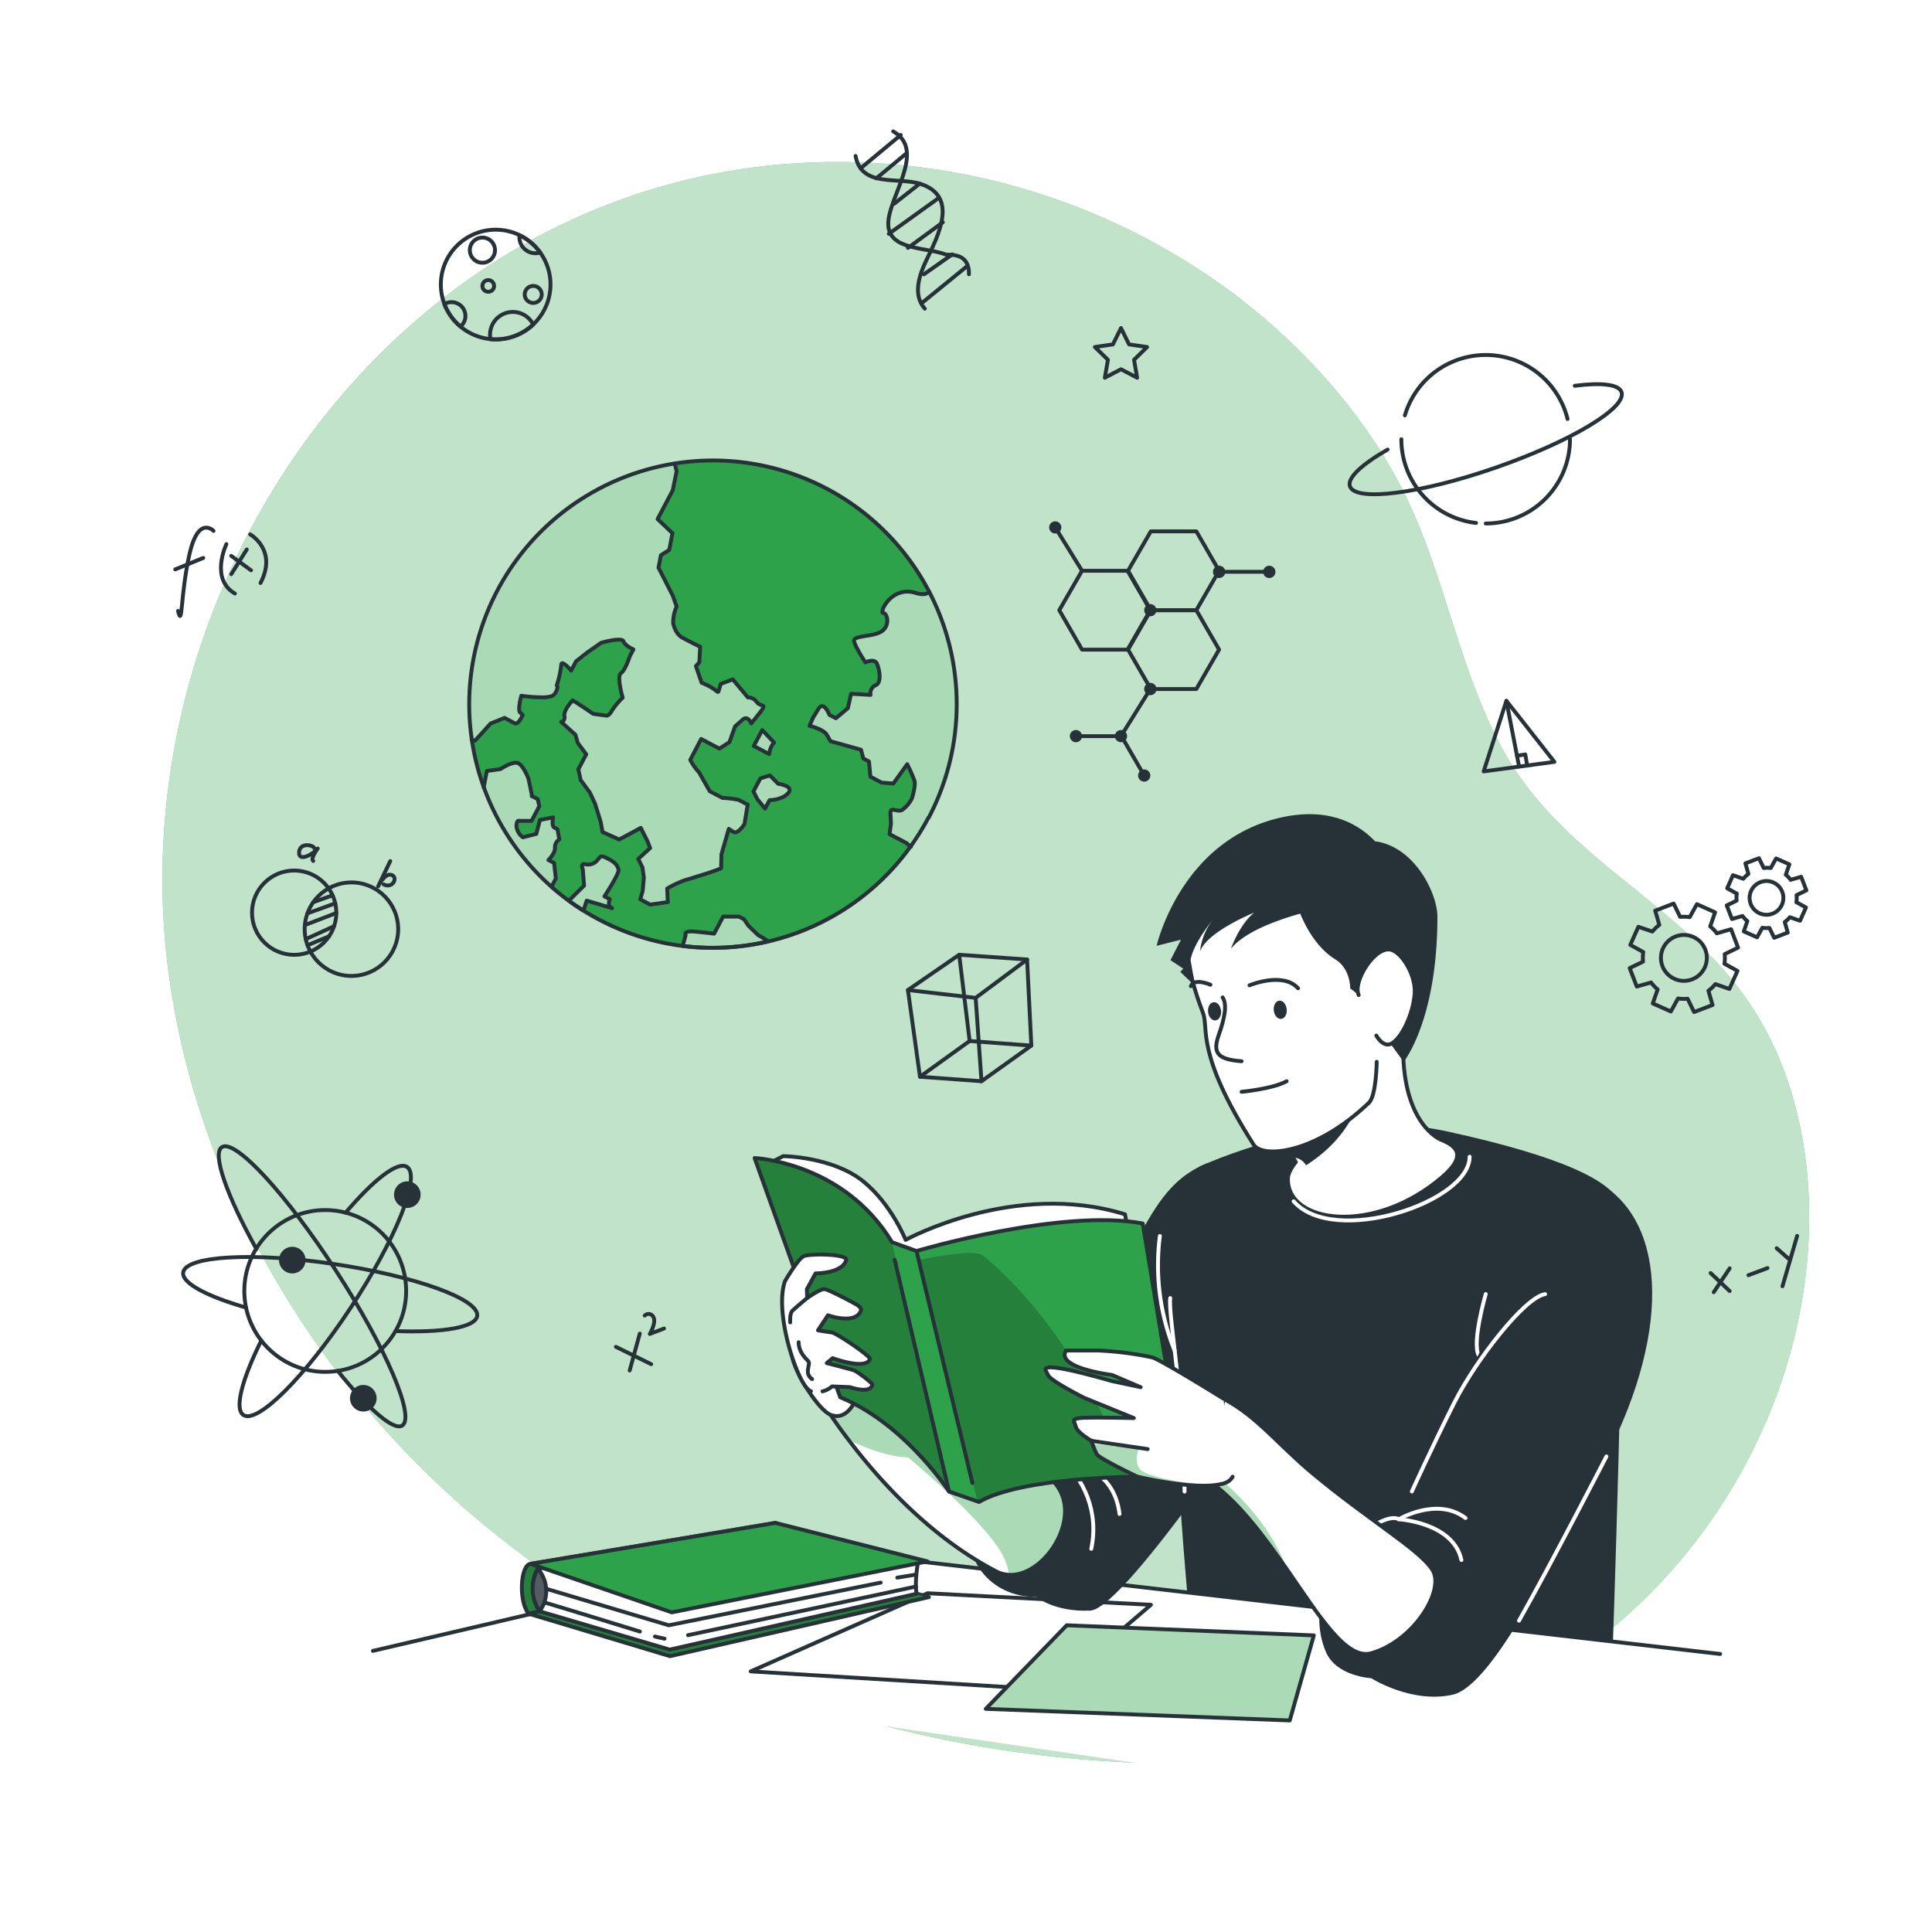 <svg class="animated" id="freepik_stories-learning" xmlns="http://www.w3.org/2000/svg" xmlns:xlink="http://www.w3.org/1999/xlink" viewBox="0 0 500 500" version="1.1" xmlns:svgjs="http://svgjs.com/svgjs"><style>svg#freepik_stories-learning:not(.animated) .animable {opacity: 0;}svg#freepik_stories-learning.animated #freepik--background-simple--inject-3 {animation: 6s Infinite  linear spin;animation-delay: 0s;}svg#freepik_stories-learning.animated #freepik--Elements--inject-3 {animation: 1.5s Infinite  linear floating;animation-delay: 0s;}svg#freepik_stories-learning.animated #freepik--Earth--inject-3 {animation: 1s 1 forwards cubic-bezier(.36,-0.01,.5,1.38) slideDown;animation-delay: 0s;}svg#freepik_stories-learning.animated #freepik--Character--inject-3 {animation: 1s 1 forwards cubic-bezier(.36,-0.01,.5,1.38) slideLeft;animation-delay: 0s;}         @keyframes spin {             from {                 transform: rotate(0);               }               to {                 transform: rotate(360deg);               }         }                 @keyframes floating {                0% {                    opacity: 1;                    transform: translateY(0px);                }                50% {                    transform: translateY(-10px);                }                100% {                    opacity: 1;                    transform: translateY(0px);                }            }                    @keyframes slideDown {                0% {                    opacity: 0;                    transform: translateY(-30px);                }                100% {                    opacity: 1;                    transform: translateY(0);                }            }                    @keyframes slideLeft {                0% {                    opacity: 0;                    transform: translateX(-30px);                }                100% {                    opacity: 1;                    transform: translateX(0);                }            }        </style><g id="freepik--background-simple--inject-3" class="animable" style="transform-origin: 255.124px 250.609px;"><g id="elsboor2fz6c"><path d="M67.93,167.09s-27.88,72,11.3,144.5S199.11,422.39,263.7,455.14s131.66,16.8,163.53-36.84-11.84-91.93-11.9-168.42,11.45-96.74-30-161.36-143.06-78.93-219.9-31S67.93,167.09,67.93,167.09Z" style="fill: rgb(255, 255, 255); opacity: 0.7; transform-origin: 248.588px 250.609px;" class="animable" id="el4fi9z71svc6"></path></g><path d="M63.69,139.16C90.4,87.32,140,48.1,201.75,42.58A171.52,171.52,0,0,1,320.48,76.93c16.86,13,31.84,29.55,41.79,48.44,11.42,21.7,14.75,46.72,26.5,68.32,14.61,26.85,42.05,37.93,60.48,61.13,15.17,19.11,20.38,44.72,18.64,69.06-3.18,44.43-29.21,86.61-67.5,109.38-32.37,19.25-71.39,24.56-109,22.81-58-2.69-115.74-21.82-161.42-57.65s-78.51-88.8-86.29-146.33C38.39,213,46.08,173.33,63.69,139.16Z" style="fill: #2DA24A; transform-origin: 255.124px 249.158px;" id="el4vhx9vuhgij" class="animable"></path><g id="elt1504zvyllh"><path d="M63.69,139.16C90.4,87.32,140,48.1,201.75,42.58A171.52,171.52,0,0,1,320.48,76.93c16.86,13,31.84,29.55,41.79,48.44,11.42,21.7,14.75,46.72,26.5,68.32,14.61,26.85,42.05,37.93,60.48,61.13,15.17,19.11,20.38,44.72,18.64,69.06-3.18,44.43-29.21,86.61-67.5,109.38-32.37,19.25-71.39,24.56-109,22.81-58-2.69-115.74-21.82-161.42-57.65s-78.51-88.8-86.29-146.33C38.39,213,46.08,173.33,63.69,139.16Z" style="fill: rgb(255, 255, 255); opacity: 0.7; transform-origin: 255.124px 249.158px;" class="animable" id="el7j6xezmncq4"></path></g></g><g id="freepik--Elements--inject-3" class="animable" style="transform-origin: 256.42px 201.572px;"><path d="M46.07,158.11c1.18,4.68.6-3.93,2.91-14.45s6.28-6.26,6.28-6.26" style="fill: none; stroke: rgb(38, 50, 56); stroke-linecap: round; stroke-linejoin: round; transform-origin: 50.665px 147.982px;" id="eljd8z9nzg3r" class="animable"></path><line x1="45.35" y1="147.36" x2="52.6" y2="144.39" style="fill: none; stroke: rgb(38, 50, 56); stroke-linecap: round; stroke-linejoin: round; transform-origin: 48.975px 145.875px;" id="elkbzej1vmnl" class="animable"></line><path d="M58.59,140.82s-4.33,9,2.2,12.78" style="fill: none; stroke: rgb(38, 50, 56); stroke-linecap: round; stroke-linejoin: round; transform-origin: 58.986px 147.21px;" id="elaghme275jdf" class="animable"></path><path d="M64.74,138.3s7.16,4,2.68,12.58" style="fill: none; stroke: rgb(38, 50, 56); stroke-linecap: round; stroke-linejoin: round; transform-origin: 66.817px 144.59px;" id="elghssieemuce" class="animable"></path><line x1="59.84" y1="143.86" x2="64.97" y2="147.6" style="fill: none; stroke: rgb(38, 50, 56); stroke-linecap: round; stroke-linejoin: round; transform-origin: 62.405px 145.73px;" id="elpisxqzozb1j" class="animable"></line><line x1="63.86" y1="142.21" x2="59.85" y2="148.6" style="fill: none; stroke: rgb(38, 50, 56); stroke-linecap: round; stroke-linejoin: round; transform-origin: 61.855px 145.405px;" id="elunjdajrz5v" class="animable"></line><g id="elqw1vlesleqp"><circle cx="76.13" cy="236.2" r="10.91" style="fill: none; stroke: rgb(38, 50, 56); stroke-linecap: round; stroke-linejoin: round; transform-origin: 76.13px 236.2px; transform: rotate(-80.68deg);" class="animable" id="elpbwih7w34b"></circle></g><g id="elu3nz5vx7iif"><circle cx="90.95" cy="240.47" r="12.1" style="fill: none; stroke: rgb(38, 50, 56); stroke-linecap: round; stroke-linejoin: round; transform-origin: 90.95px 240.47px; transform: rotate(-11.59deg);" class="animable" id="elw5hp7tryg9s"></circle></g><line x1="86.07" y1="231.71" x2="81.05" y2="233.5" style="fill: none; stroke: rgb(38, 50, 56); stroke-linecap: round; stroke-linejoin: round; transform-origin: 83.56px 232.605px;" id="eljwb7fifyf9m" class="animable"></line><line x1="86.77" y1="233.78" x2="79.55" y2="236.39" style="fill: none; stroke: rgb(38, 50, 56); stroke-linecap: round; stroke-linejoin: round; transform-origin: 83.16px 235.085px;" id="el7jcvxs1znol" class="animable"></line><line x1="87.04" y1="236.28" x2="78.98" y2="239.38" style="fill: none; stroke: rgb(38, 50, 56); stroke-linecap: round; stroke-linejoin: round; transform-origin: 83.01px 237.83px;" id="ele0ev33dac8" class="animable"></line><line x1="86.47" y1="239.69" x2="79.12" y2="243.05" style="fill: none; stroke: rgb(38, 50, 56); stroke-linecap: round; stroke-linejoin: round; transform-origin: 82.795px 241.37px;" id="eliv7mzi8cp1q" class="animable"></line><line x1="85.17" y1="242.31" x2="79.59" y2="244.63" style="fill: none; stroke: rgb(38, 50, 56); stroke-linecap: round; stroke-linejoin: round; transform-origin: 82.38px 243.47px;" id="el7wa9bjhz3o3" class="animable"></line><path d="M81.4,219.59c-.31-1-3.85-1.62-4,1s3.73.44,4.83-1c0,0-2,2.69-1.16,3.22" style="fill: none; stroke: rgb(38, 50, 56); stroke-linecap: round; stroke-linejoin: round; transform-origin: 79.813px 220.769px;" id="el3ptsjq7qftp" class="animable"></path><path d="M101,222.85l-3.14,6.53s1.57-3.27,3.25-3c2.07.37.69,3.76-1.81,2.51" style="fill: none; stroke: rgb(38, 50, 56); stroke-linecap: round; stroke-linejoin: round; transform-origin: 99.988px 226.115px;" id="elhejlwowt4c5" class="animable"></path><line x1="442.71" y1="329.47" x2="447.64" y2="334.13" style="fill: none; stroke: rgb(38, 50, 56); stroke-linecap: round; stroke-linejoin: round; transform-origin: 445.175px 331.8px;" id="elszeh3vmnem" class="animable"></line><line x1="447.64" y1="328.25" x2="443.51" y2="334.42" style="fill: none; stroke: rgb(38, 50, 56); stroke-linecap: round; stroke-linejoin: round; transform-origin: 445.575px 331.335px;" id="elqqqwon9i55p" class="animable"></line><line x1="452.49" y1="330.02" x2="457.43" y2="328.18" style="fill: none; stroke: rgb(38, 50, 56); stroke-linecap: round; stroke-linejoin: round; transform-origin: 454.96px 329.1px;" id="el0d786ofh71dr" class="animable"></line><line x1="459.8" y1="323.04" x2="462.8" y2="325.69" style="fill: none; stroke: rgb(38, 50, 56); stroke-linecap: round; stroke-linejoin: round; transform-origin: 461.3px 324.365px;" id="el0x2tp3moazrn" class="animable"></line><line x1="465.1" y1="319.85" x2="461.3" y2="332.89" style="fill: none; stroke: rgb(38, 50, 56); stroke-linecap: round; stroke-linejoin: round; transform-origin: 463.2px 326.37px;" id="elmbfzjd2eavj" class="animable"></line><polygon points="234.97 256.22 248.24 247.09 265.81 248.32 266.91 270.6 254.01 279.82 238.09 278.66 234.97 256.22" style="fill: none; stroke: rgb(38, 50, 56); stroke-linecap: round; stroke-linejoin: round; transform-origin: 250.94px 263.455px;" id="elpd6cnf59soa" class="animable"></polygon><polyline points="238.09 278.66 250.94 269.41 266.91 270.6" style="fill: none; stroke: rgb(38, 50, 56); stroke-linecap: round; stroke-linejoin: round; transform-origin: 252.5px 274.035px;" id="elkgzh7vrj2a" class="animable"></polyline><line x1="250.94" y1="269.41" x2="248.24" y2="247.09" style="fill: none; stroke: rgb(38, 50, 56); stroke-linecap: round; stroke-linejoin: round; transform-origin: 249.59px 258.25px;" id="elydkvkhxs3e9" class="animable"></line><polyline points="234.97 256.22 252.5 258.25 265.81 248.32" style="fill: none; stroke: rgb(38, 50, 56); stroke-linecap: round; stroke-linejoin: round; transform-origin: 250.39px 253.285px;" id="eliram2mlne2" class="animable"></polyline><line x1="252.5" y1="258.25" x2="254.01" y2="279.82" style="fill: none; stroke: rgb(38, 50, 56); stroke-linecap: round; stroke-linejoin: round; transform-origin: 253.255px 269.035px;" id="elh8y5v8szbw4" class="animable"></line><polygon points="389.85 181.37 383.97 199.64 402.27 197.17 389.85 181.37" style="fill: none; stroke: rgb(38, 50, 56); stroke-linecap: round; stroke-linejoin: round; transform-origin: 393.12px 190.505px;" id="elttnzn57i8b" class="animable"></polygon><line x1="389.85" y1="181.37" x2="393.12" y2="198.3" style="fill: none; stroke: rgb(38, 50, 56); stroke-linecap: round; stroke-linejoin: round; transform-origin: 391.485px 189.835px;" id="elvm1xl4camgr" class="animable"></line><polyline points="392.6 195.59 394.74 195.25 395.24 198.12" style="fill: none; stroke: rgb(38, 50, 56); stroke-linecap: round; stroke-linejoin: round; transform-origin: 393.92px 196.685px;" id="elnjjddw4y6g8" class="animable"></polyline><line x1="159.39" y1="348.56" x2="168.53" y2="353.05" style="fill: none; stroke: rgb(38, 50, 56); stroke-linecap: round; stroke-linejoin: round; transform-origin: 163.96px 350.805px;" id="elua38xg37tgd" class="animable"></line><line x1="165.58" y1="345.13" x2="162.96" y2="354.68" style="fill: none; stroke: rgb(38, 50, 56); stroke-linecap: round; stroke-linejoin: round; transform-origin: 164.27px 349.905px;" id="elso6kpttie9g" class="animable"></line><path d="M166.85,340.47a1.38,1.38,0,0,1,2.2.29c.92,1.44-.88,4.46-.88,4.46l3.67-1.4" style="fill: none; stroke: rgb(38, 50, 56); stroke-linecap: round; stroke-linejoin: round; transform-origin: 169.345px 342.634px;" id="elfra1oy01vhs" class="animable"></path><path d="M231.15,34c8.73,4.91-1.27,16.91-1.27,23.91s10,6,15,8c2,0,6,0,5.89,5.08" style="fill: none; stroke: rgb(38, 50, 56); stroke-linecap: round; stroke-linejoin: round; transform-origin: 240.326px 52.495px;" id="el0fcb64mfe3sc" class="animable"></path><path d="M221.42,40.37c1.52,8.27,11,5.34,16.82,7.23,10,3.25,4.45,13.57,1.47,19.81-1.79,3.72-3.57,8.94-.37,12.47" style="fill: none; stroke: rgb(38, 50, 56); stroke-linecap: round; stroke-linejoin: round; transform-origin: 232.688px 60.125px;" id="elwvoqy7wv4d" class="animable"></path><line x1="222.7" y1="43.58" x2="233.11" y2="34.93" style="fill: none; stroke: rgb(38, 50, 56); stroke-linecap: round; stroke-linejoin: round; transform-origin: 227.905px 39.255px;" id="elpjs7jqpy0en" class="animable"></line><line x1="226.78" y1="46.16" x2="234.62" y2="39.66" style="fill: none; stroke: rgb(38, 50, 56); stroke-linecap: round; stroke-linejoin: round; transform-origin: 230.7px 42.91px;" id="el9sb7p6cwlno" class="animable"></line><line x1="231.39" y1="52.74" x2="238.01" y2="47.54" style="fill: none; stroke: rgb(38, 50, 56); stroke-linecap: round; stroke-linejoin: round; transform-origin: 234.7px 50.14px;" id="elpuzq98k0p9" class="animable"></line><line x1="230.02" y1="60.52" x2="242.96" y2="51.22" style="fill: none; stroke: rgb(38, 50, 56); stroke-linecap: round; stroke-linejoin: round; transform-origin: 236.49px 55.87px;" id="el3zgow2o3eg" class="animable"></line><line x1="234.98" y1="64.15" x2="244" y2="57.53" style="fill: none; stroke: rgb(38, 50, 56); stroke-linecap: round; stroke-linejoin: round; transform-origin: 239.49px 60.84px;" id="elr7ma0pggits" class="animable"></line><line x1="238.82" y1="78.22" x2="250.09" y2="69.04" style="fill: none; stroke: rgb(38, 50, 56); stroke-linecap: round; stroke-linejoin: round; transform-origin: 244.455px 73.63px;" id="elkpf5gq0qxf" class="animable"></line><line x1="239.1" y1="71" x2="246.45" y2="65.83" style="fill: none; stroke: rgb(38, 50, 56); stroke-linecap: round; stroke-linejoin: round; transform-origin: 242.775px 68.415px;" id="elaq0xhlxs6nd" class="animable"></line><g id="elpqf827559v"><circle cx="84.17" cy="334.1" r="20.94" style="fill: none; stroke: rgb(38, 50, 56); stroke-linecap: round; stroke-linejoin: round; transform-origin: 84.17px 334.1px; transform: rotate(-21.8deg);" class="animable" id="el439ciifwh4o"></circle></g><path d="M89.44,313.84c7.3-8.57,13.51-13.42,15.9-11.84,3.64,2.39-2.89,18.71-14.58,36.44S66.64,368.61,63,366.21c-2.4-1.57-.38-9.19,4.62-19.28" style="fill: none; stroke: rgb(38, 50, 56); stroke-linecap: round; stroke-linejoin: round; transform-origin: 84.17px 334.105px;" id="elvt0uxlao6ng" class="animable"></path><path d="M63.68,338.4c-10.18-2.93-16.68-6.35-16.27-9.08C48,325,65.59,324,86.6,327.15s37.53,9.12,36.9,13.42c-.45,3-9,4.37-21.15,3.91" style="fill: none; stroke: rgb(38, 50, 56); stroke-linecap: round; stroke-linejoin: round; transform-origin: 85.455px 334.938px;" id="el0fi8xoben4yp" class="animable"></path><path d="M66.35,323.23c-7.68-13.86-11.52-24.67-8.92-26.36,3.42-2.21,16.64,12.13,29.53,32s20.56,37.83,17.15,40.05c-2.26,1.46-8.81-4.32-16.72-14.16" style="fill: none; stroke: rgb(38, 50, 56); stroke-linecap: round; stroke-linejoin: round; transform-origin: 80.77px 332.895px;" id="elayi7e86mpf7" class="animable"></path><path d="M108.29,311.06a3.44,3.44,0,1,1-1-4.77A3.44,3.44,0,0,1,108.29,311.06Z" style="fill: rgb(38, 50, 56); transform-origin: 105.414px 309.173px;" id="elx1gfzo7rgnr" class="animable"></path><path d="M96.9,363.75a3.44,3.44,0,1,1-1-4.77A3.44,3.44,0,0,1,96.9,363.75Z" style="fill: rgb(38, 50, 56); transform-origin: 94.024px 361.863px;" id="elkhp2cr5ugef" class="animable"></path><path d="M78.52,328a3.44,3.44,0,1,1-1-4.77A3.45,3.45,0,0,1,78.52,328Z" style="fill: rgb(38, 50, 56); transform-origin: 75.642px 326.113px;" id="el8yhu1ypjo4q" class="animable"></path><polygon points="297.83 178.32 309.61 178.32 315.5 168.12 309.61 157.92 297.83 157.92 291.94 168.12 297.83 178.32" style="fill: none; stroke: rgb(38, 50, 56); stroke-linecap: round; stroke-linejoin: round; transform-origin: 303.72px 168.12px;" id="el6hsq8z5sn0h" class="animable"></polygon><polyline points="296.12 200.71 290.23 190.51 278.45 190.51" style="fill: none; stroke: rgb(38, 50, 56); stroke-linecap: round; stroke-linejoin: round; transform-origin: 287.285px 195.61px;" id="elkxtvsroa2ii" class="animable"></polyline><polygon points="280.03 168.12 291.81 168.12 297.7 157.92 291.81 147.71 280.03 147.71 274.14 157.92 280.03 168.12" style="fill: none; stroke: rgb(38, 50, 56); stroke-linecap: round; stroke-linejoin: round; transform-origin: 285.92px 157.915px;" id="elm6ysi37ppt" class="animable"></polygon><polygon points="297.83 157.92 309.61 157.92 315.5 147.71 309.61 137.51 297.83 137.51 291.94 147.71 297.83 157.92" style="fill: none; stroke: rgb(38, 50, 56); stroke-linecap: round; stroke-linejoin: round; transform-origin: 303.72px 147.715px;" id="elmdx95pt9q2" class="animable"></polygon><circle cx="297.7" cy="157.92" r="1.58" style="fill: rgb(38, 50, 56); transform-origin: 297.7px 157.92px;" id="eli6y9v4yhg5r" class="animable"></circle><circle cx="273.1" cy="136.5" r="1.58" style="fill: rgb(38, 50, 56); transform-origin: 273.1px 136.5px;" id="el4tbpeg934ra" class="animable"></circle><path d="M294.54,200.71a1.58,1.58,0,1,1,1.58,1.58A1.58,1.58,0,0,1,294.54,200.71Z" style="fill: rgb(38, 50, 56); transform-origin: 296.12px 200.71px;" id="el4mxyq8jo2uc" class="animable"></path><circle cx="278.45" cy="190.51" r="1.58" style="fill: rgb(38, 50, 56); transform-origin: 278.45px 190.51px;" id="elcxow6mpnvd" class="animable"></circle><path d="M326.9,148a1.59,1.59,0,1,1,1.58,1.59A1.58,1.58,0,0,1,326.9,148Z" style="fill: rgb(38, 50, 56); transform-origin: 328.49px 148px;" id="ela4n4g4gry9g" class="animable"></path><circle cx="290.11" cy="190.51" r="1.58" style="fill: rgb(38, 50, 56); transform-origin: 290.11px 190.51px;" id="elpjyvvhoqjd8" class="animable"></circle><path d="M313.92,148a1.59,1.59,0,1,1,1.59,1.59A1.59,1.59,0,0,1,313.92,148Z" style="fill: rgb(38, 50, 56); transform-origin: 315.51px 148px;" id="elh6yugw6ffcl" class="animable"></path><path d="M296.12,178.33a1.59,1.59,0,1,1,1.58,1.58A1.59,1.59,0,0,1,296.12,178.33Z" style="fill: rgb(38, 50, 56); transform-origin: 297.71px 178.32px;" id="eltttxo6pl3q" class="animable"></path><line x1="315.51" y1="147.98" x2="328.48" y2="147.98" style="fill: none; stroke: rgb(38, 50, 56); stroke-linecap: round; stroke-linejoin: round; transform-origin: 321.995px 147.98px;" id="elu9nuhgz681" class="animable"></line><line x1="297.7" y1="178.33" x2="290.11" y2="190.51" style="fill: none; stroke: rgb(38, 50, 56); stroke-linecap: round; stroke-linejoin: round; transform-origin: 293.905px 184.42px;" id="el23w1cab3k7x" class="animable"></line><line x1="280.03" y1="147.71" x2="273.1" y2="136.5" style="fill: none; stroke: rgb(38, 50, 56); stroke-linecap: round; stroke-linejoin: round; transform-origin: 276.565px 142.105px;" id="eltdl7pr7resq" class="animable"></line><path d="M363.58,107.5a21.82,21.82,0,0,1,42.1.93" style="fill: none; stroke: rgb(38, 50, 56); stroke-linecap: round; stroke-linejoin: round; transform-origin: 384.63px 100.15px;" id="el6wu0bawy42i" class="animable"></path><path d="M382,135.34a21.81,21.81,0,0,1-19.33-21.67" style="fill: none; stroke: rgb(38, 50, 56); stroke-linecap: round; stroke-linejoin: round; transform-origin: 372.335px 124.505px;" id="el6xvrmfn9krt" class="animable"></path><path d="M406.31,113.67a21.81,21.81,0,0,1-21.8,21.81" style="fill: none; stroke: rgb(38, 50, 56); stroke-linecap: round; stroke-linejoin: round; transform-origin: 395.41px 124.575px;" id="elnljxy4t3laq" class="animable"></path><path d="M407.55,99.84c6.82-.87,11.39-.4,12.1,1.64,1.41,4.06-13.18,12.81-32.59,19.55s-36.28,8.9-37.7,4.83c-.75-2.17,3.07-5.68,9.75-9.51" style="fill: none; stroke: rgb(38, 50, 56); stroke-linecap: round; stroke-linejoin: round; transform-origin: 384.505px 113.67px;" id="el7vg2nbopcbx" class="animable"></path><polygon points="290.11 84.9 292.2 89.13 296.87 89.81 293.49 93.11 294.29 97.76 290.11 95.56 285.93 97.76 286.73 93.11 283.35 89.81 288.02 89.13 290.11 84.9" style="fill: none; stroke: rgb(38, 50, 56); stroke-linecap: round; stroke-linejoin: round; transform-origin: 290.11px 91.33px;" id="el330o6lz3lag" class="animable"></polygon><path d="M142.47,73.63a14.2,14.2,0,0,1-14.18,14.19q-.69,0-1.35-.06a14.19,14.19,0,1,1,15.53-14.13Z" style="fill: none; stroke: rgb(38, 50, 56); stroke-linecap: round; stroke-linejoin: round; transform-origin: 128.28px 73.632px;" id="elc65u5y2m68" class="animable"></path><path d="M140.2,76.19A2.2,2.2,0,1,1,138,74,2.2,2.2,0,0,1,140.2,76.19Z" style="fill: none; stroke: rgb(38, 50, 56); stroke-linecap: round; stroke-linejoin: round; transform-origin: 138px 76.2px;" id="els38w9su8oc" class="animable"></path><path d="M120.45,81.77a3.54,3.54,0,0,1-1.28,2.73A14.06,14.06,0,0,1,115,78.71a3.45,3.45,0,0,1,1.83-.51A3.57,3.57,0,0,1,120.45,81.77Z" style="fill: none; stroke: rgb(38, 50, 56); stroke-linecap: round; stroke-linejoin: round; transform-origin: 117.725px 81.35px;" id="elzclu365f6ud" class="animable"></path><path d="M138,84a14.09,14.09,0,0,1-9.71,3.86q-.69,0-1.35-.06a5.66,5.66,0,0,1-.12-1.17A5.9,5.9,0,0,1,138,84Z" style="fill: none; stroke: rgb(38, 50, 56); stroke-linecap: round; stroke-linejoin: round; transform-origin: 132.41px 84.296px;" id="eld70a0awnngr" class="animable"></path><circle cx="124.85" cy="64.74" r="3.26" style="fill: none; stroke: rgb(38, 50, 56); stroke-linecap: round; stroke-linejoin: round; transform-origin: 124.85px 64.74px;" id="el971qvtu0pub" class="animable"></circle><path d="M127.87,74a1.51,1.51,0,1,1-1.51-1.51A1.51,1.51,0,0,1,127.87,74Z" style="fill: none; stroke: rgb(38, 50, 56); stroke-linecap: round; stroke-linejoin: round; transform-origin: 126.36px 74px;" id="el7mcag1rowmo" class="animable"></path><path d="M139.8,65.35a3.82,3.82,0,0,1-1.23.19,4.15,4.15,0,0,1-4.15-4.16,4.41,4.41,0,0,1,0-.52A14.13,14.13,0,0,1,139.8,65.35Z" style="fill: none; stroke: rgb(38, 50, 56); stroke-linecap: round; stroke-linejoin: round; transform-origin: 137.106px 63.2px;" id="elw0f11cvp56r" class="animable"></path><path d="M465.85,238.29l1.53-3.44-2.48-1.36a7.5,7.5,0,0,0,.05-1.83l2.54-1.24-1.35-3.51-2.72.78a7.48,7.48,0,0,0-1.26-1.32l.93-2.68-3.44-1.53-1.37,2.48a7.48,7.48,0,0,0-1.83,0l-1.23-2.54-3.52,1.35.79,2.71a8,8,0,0,0-1.33,1.27l-2.67-.93L447,229.89l2.48,1.37a7.48,7.48,0,0,0-.05,1.83l-2.55,1.23,1.35,3.52,2.72-.79a7.92,7.92,0,0,0,1.26,1.33l-.92,2.67,3.44,1.53,1.36-2.48a7.5,7.5,0,0,0,1.83.05l1.24,2.55,3.51-1.35-.78-2.72a7.86,7.86,0,0,0,1.32-1.26Zm-10.46-1.92a4.37,4.37,0,1,1,5.77-2.22A4.38,4.38,0,0,1,455.39,236.37Z" style="fill: none; stroke: rgb(38, 50, 56); stroke-linecap: round; stroke-linejoin: round; transform-origin: 457.185px 232.4px;" id="elznb2og78qvj" class="animable"></path><path d="M447.57,255.94l2.08-4.67-3.36-1.86a10.31,10.31,0,0,0,.06-2.48l3.46-1.68L448,240.48l-3.69,1.07a10,10,0,0,0-1.71-1.8l1.26-3.64L439.15,234l-1.85,3.36a10.87,10.87,0,0,0-2.48-.07l-1.68-3.45-4.78,1.84,1.07,3.68a10.83,10.83,0,0,0-1.8,1.72L424,239.86l-2.08,4.67,3.36,1.86a10.31,10.31,0,0,0-.06,2.48l-3.46,1.68,1.84,4.77,3.69-1.06a10.38,10.38,0,0,0,1.71,1.8l-1.26,3.63,4.68,2.08,1.85-3.37a10.33,10.33,0,0,0,2.48.07l1.68,3.45,4.78-1.83-1.07-3.69a10.77,10.77,0,0,0,1.8-1.71Zm-14.2-2.61a5.94,5.94,0,1,1,7.84-3A5.93,5.93,0,0,1,433.37,253.33Z" style="fill: none; stroke: rgb(38, 50, 56); stroke-linecap: round; stroke-linejoin: round; transform-origin: 435.785px 247.88px;" id="elkg6w82qwjz" class="animable"></path></g><g id="freepik--Earth--inject-3" class="animable" style="transform-origin: 184.448px 182.238px;"><path d="M240.27,211.61a64.17,64.17,0,0,1-4.63,7.48A63,63,0,0,1,155.05,238c-1.39-.73-2.75-1.51-4.05-2.33s-2.57-1.66-3.79-2.56c-1.48-1.07-2.9-2.21-4.26-3.4l0,0a1.65,1.65,0,0,1-.24-.22l0,0a63.08,63.08,0,1,1,97.61-17.83Z" style="fill: #2DA24A; transform-origin: 184.515px 182.238px;" id="el8qgw4rzv8gc" class="animable"></path><g style="clip-path: url(&quot;#freepik--clip-path--inject-3&quot;); transform-origin: 184.421px 182.587px;" id="eluxgq2nn3zh" class="animable"><g id="elqs47y62mihl"><g style="opacity: 0.6; transform-origin: 184.421px 182.587px;" class="animable" id="elx8an9yi2rz"><path d="M240.27,211.61a64.17,64.17,0,0,1-4.63,7.48l-1.22-1-2.1-1.11-2.21-1.16.37-2.67-.12-2.41c-.13-2.41,1.61-.44,3-1.17a8.09,8.09,0,0,0,2.55-3s1-3.21.67-4.5a36.41,36.41,0,0,0-1.9-4.34l-3.58,5-3-.23L225.26,201l-.37-3.95-1.46-.76-.61-2.27-7.89-2.21-.9-1.58c-.9-1.58-4.53-2.39-4.53-2.39l.89-2.06,1.4-2.3c1.41-2.3,2.87,1.52,2.87,1.52l1.67.87,3.1-2.6.82-3.73,5.05.29a2.25,2.25,0,0,1,1.32-2.5c1.68-.66.94-4.31.3-5.66s-3-.26-3-.26-2.57-3.91-2.92-5.47,4.9-1,7.15-2.57,1.48-4.69.38-4.76,2.15-7.1,8.4-5.17c1.74.54,2.84.35,3.52-.25A63,63,0,0,1,240.27,211.61Z" style="fill: rgb(255, 255, 255); transform-origin: 228.521px 186.097px;" id="el96b1uiqwwqr" class="animable"></path><path d="M196.54,184.56l-2.14,2.69s-.91-2.17-2.21-1l-2,1.78-1.45,4.06-2.6,1.68-1.59-.83-1.5-.8-1.63-.86-1.56,3-1.27,2.4a15.32,15.32,0,0,0,2.29,3.25l2.76,4.87L187,206.5a25.56,25.56,0,0,1,4.17.5l2.31,1.21-.82,5s-1.74,2.83-2.9,2.05l-1.17-.77-1.9,6.58-.08,3.62s-1.13.47-2.27.85-.42.18-2.81.92-2.2.71-4.14,1.26a26.13,26.13,0,0,0-4.75,2.22l.17,3.48-4.57.67-2.56-1.36.63-2.2.3-3.44-.35-2.57-1.1-2.27,3.08-2.79-.68-1.75-1.75-3.48-3.7,2-1.9,1-4.3-1.93-.47-2.61L154,208l-1.34-2.92-2.38-3.22-.6-2.77,1.34-2.54.71-1.34-2.19-2.95-.6-2.1-3.69-3.35s1.07-.07.83-1.56,2.11-4,2.11-4c1.33.7,5.32,3.48,5.32,3.48l3.49.48s.7,0,1.38-1.32a18.69,18.69,0,0,1,2.78-3.33s-1.61-5.59-.46-6.34,2.32-4.41,2.32-4.41l.92-1.75s-2.17-.95-2.58-2.1-5.76.38-5.76.38l-3.69,2.56L149,171.15l-1.26,2.39s-2.57-3.09-2.58-1.36a24.54,24.54,0,0,1-1.16,5.21s.53.28-.17,1.62-1.46,1.27-3,1.46a38.45,38.45,0,0,1-6-.41s-1,3.7-.31,4.34l.68.62s-1.07,2.69-2.13,2.13l-2.58-1.36-3.61,1.46-4,4.42-.89-.18a63.08,63.08,0,0,1,52.49-71.6c.23,1,.48,1.94.48,1.94l-1,4.94-1.28,2.44-1.1,2.09-1.55,2.94L174,137.9l-.85,4.33L171,143.58l-.62,3.25,3.69,7.21,1,2.83a9.91,9.91,0,0,0-.89,4.32s.45,2.7,2.42,3.77,4.56,2.33,4.56,2.33l-.21,4-.89,1,1.48,4.31c4.51,1.77,4.08,3.25,4.51,1.77l.44-1.47,3.07-1.11,3.91,4.67a2.71,2.71,0,0,1,2.3,1.22C196.91,183.12,198.69,181.87,196.54,184.56Z" style="fill: rgb(255, 255, 255); transform-origin: 159.425px 176.99px;" id="elvi4w0trw0ir" class="animable"></path><path d="M143.54,219.39c.11,1.42-1.69,3.2-1.69,3.2l1.47.77.45,4-1.11,2.12a62.82,62.82,0,0,1-17.45-25.62l.8-4.24,3.53-.5s3.16-2.1,4.56-1.54,2.68,4,2.68,4,1,4.64.87,4.55h0l-.06,0,.08,0,1.44.76.41,1.83-2,3.8h-3.22s-.64-.34-.7,1.33a4.06,4.06,0,0,0,1.67,2.93l3.48-.89.93-3.6,3.42-.67s-.49,2.21.31,2.63l.81.43.48,2.64A2.37,2.37,0,0,0,143.54,219.39Z" style="fill: rgb(255, 255, 255); transform-origin: 134.955px 213.483px;" id="ell9ccrkvytyp" class="animable"></path><path d="M160.08,225.05c-.31-.86-.44-1.61-2.57-2.73s-2-.72-2.84.21a3.07,3.07,0,0,1-3.18,1.13c-1.4-.31-.67,1.27-.67,1.27l.34,4.27-3.95,3.9q1.83,1.35,3.79,2.56l.84-2.58L158.4,235c-1.39-.41-.57-2.31-.57-2.31l-1.4-.74S160.39,225.89,160.08,225.05Z" style="fill: rgb(255, 255, 255); transform-origin: 153.654px 228.65px;" id="elyvjjdh3b1rk" class="animable"></path><path d="M201.4,202.85l-2.15-2.17-2.46.77-1,2-.75,1.44,1,2,2,2.43,1.14-2.18s3.17,0,4.83-1.83S201.4,202.85,201.4,202.85Z" style="fill: rgb(255, 255, 255); transform-origin: 199.717px 205px;" id="elr3l2kt181qf" class="animable"></path><path d="M195.08,193.06l4,2.1.16-.94a5.43,5.43,0,0,1,1.08-2.05l-3.06-3.24Z" style="fill: rgb(255, 255, 255); transform-origin: 197.7px 192.045px;" id="el3sjf7ksp594" class="animable"></path><path d="M193.72,239.61l-1.15-1.69-1.34-.7h-4.09l-2.33,4.42s-2.23-.3-5.16-.56-2.21.95-2.21.95l-.76,2.78a63.24,63.24,0,0,0,22.14-1.19A28,28,0,0,0,196.2,242Z" style="fill: rgb(255, 255, 255); transform-origin: 187.75px 241.252px;" id="el20qo3civfuy" class="animable"></path></g></g></g><path d="M240.27,211.61a64.17,64.17,0,0,1-4.63,7.48A63,63,0,0,1,155.05,238c-1.39-.73-2.75-1.51-4.05-2.33s-2.57-1.66-3.79-2.56c-1.48-1.07-2.9-2.21-4.26-3.4l0,0a1.65,1.65,0,0,1-.24-.22l0,0a63.08,63.08,0,1,1,97.61-17.83Z" style="fill: none; stroke: rgb(38, 50, 56); stroke-linecap: round; stroke-linejoin: round; transform-origin: 184.515px 182.238px;" id="el5dve105oi2v" class="animable"></path><path d="M198.82,243.62a63.24,63.24,0,0,1-22.14,1.19l.76-2.78s-.72-1.21,2.21-.95,5.16.56,5.16.56l2.33-4.42h4.09l1.34.7,1.15,1.69L196.2,242A28,28,0,0,1,198.82,243.62Z" style="fill: none; stroke: rgb(38, 50, 56); stroke-linecap: round; stroke-linejoin: round; transform-origin: 187.75px 241.252px;" id="el48zzvx35pgx" class="animable"></path><path d="M240.49,153.2c-.68.6-1.78.79-3.52.25-6.25-1.93-9.49,5.09-8.4,5.17s1.86,3.24-.38,4.76-7.5,1-7.15,2.57,2.92,5.47,2.92,5.47,2.3-1.08,2.95.26,1.39,5-.29,5.66a2.25,2.25,0,0,0-1.32,2.5l-5.05-.29-.82,3.73-3.1,2.6-1.67-.87s-1.46-3.82-2.87-1.52l-1.4,2.3-.89,2.06s3.63.81,4.53,2.39l.9,1.58,7.89,2.21.61,2.27,1.46.76.37,3.95,2.94,1.54,3,.23,3.58-5a36.41,36.41,0,0,1,1.9,4.34c.35,1.29-.67,4.5-.67,4.5a8.09,8.09,0,0,1-2.55,3c-1.43.73-3.18-1.24-3,1.17l.12,2.41-.37,2.67,2.21,1.16,2.1,1.11,1.22,1" style="fill: none; stroke: rgb(38, 50, 56); stroke-linecap: round; stroke-linejoin: round; transform-origin: 224.995px 186.127px;" id="elsxz7oiiaiq" class="animable"></path><path d="M122.07,191.49l.89.18,4-4.42,3.61-1.46,2.58,1.36c1.06.56,2.13-2.13,2.13-2.13l-.68-.62c-.69-.64.31-4.34.31-4.34a38.45,38.45,0,0,0,6,.41c1.58-.19,2.33-.13,3-1.46s.17-1.62.17-1.62a24.54,24.54,0,0,0,1.16-5.21c0-1.73,2.58,1.36,2.58,1.36l1.26-2.39,2.82-2.24,3.69-2.56s5.35-1.54,5.76-.38,2.58,2.1,2.58,2.1l-.92,1.75s-1.18,3.64-2.32,4.41.46,6.34.46,6.34a18.69,18.69,0,0,0-2.78,3.33c-.7,1.34-1.38,1.32-1.38,1.32l-3.49-.48s-4-2.78-5.32-3.48c0,0-2.35,2.51-2.11,4s-.83,1.56-.83,1.56l3.69,3.35.6,2.1,2.19,2.95-.71,1.34-1.34,2.54.6,2.77,2.38,3.22L154,208l1.46,4.71.47,2.61,4.3,1.93,1.9-1,3.7-2,1.75,3.48.68,1.75-3.08,2.79,1.1,2.27.35,2.57-.3,3.44-.63,2.2,2.56,1.36,4.57-.66-.17-3.49a26.13,26.13,0,0,1,4.75-2.22c1.94-.55,1.75-.52,4.14-1.26s1.66-.54,2.81-.92,2.27-.85,2.27-.85l.08-3.62,1.9-6.58,1.17.77c1.16.78,2.9-2.05,2.9-2.05l.82-5L191.14,207a25.56,25.56,0,0,0-4.17-.5l-3.29-1.73-2.76-4.87a15.32,15.32,0,0,1-2.29-3.25l1.27-2.4,1.56-3,1.63.86,1.5.8,1.59.83,2.6-1.68,1.45-4.06,2-1.78c1.3-1.18,2.21,1,2.21,1l2.14-2.69c2.15-2.69.37-1.44-.73-2.82a2.71,2.71,0,0,0-2.3-1.22l-3.91-4.67L186.53,177l-.44,1.47c-.43,1.48,0,0-4.51-1.77l-1.48-4.31.89-1,.21-4s-2.59-1.27-4.56-2.33-2.42-3.77-2.42-3.77a9.91,9.91,0,0,1,.89-4.32l-1-2.83-3.69-7.21.62-3.25,2.15-1.35.85-4.33-3.86-3.66,1.55-2.94,1.1-2.09,1.28-2.44,1-4.94s-.25-.92-.48-1.94" style="fill: none; stroke: rgb(38, 50, 56); stroke-linecap: round; stroke-linejoin: round; transform-origin: 159.831px 177.05px;" id="elqolo0wp5tob" class="animable"></path><path d="M143,229.7a1.62,1.62,0,0,0-.26-.24l0,0,1.11-2.12-.45-4-1.47-.77s1.8-1.78,1.69-3.2a2.37,2.37,0,0,1,1.13-2.13l-.48-2.64-.81-.43c-.8-.42-.31-2.63-.31-2.63l-3.42.67-.93,3.6-3.48.89a4.06,4.06,0,0,1-1.67-2.93c.06-1.67.7-1.33.7-1.33h3.22l2-3.8-.41-1.83-1.44-.76" style="fill: none; stroke: rgb(38, 50, 56); stroke-linecap: round; stroke-linejoin: round; transform-origin: 139.2px 217.875px;" id="elf134qqvpi6o" class="animable"></path><path d="M137.63,206.05h0c.16.09-.87-4.55-.87-4.55s-1.28-3.39-2.68-4-4.56,1.54-4.56,1.54l-3.53.5-.8,4.24" style="fill: none; stroke: rgb(38, 50, 56); stroke-linecap: round; stroke-linejoin: round; transform-origin: 131.418px 201.721px;" id="el446aqz9ylc5" class="animable"></path><path d="M151.84,233.08l-.84,2.58q-2-1.22-3.79-2.56l3.95-3.9-.34-4.27s-.73-1.58.67-1.27a3.07,3.07,0,0,0,3.18-1.13c.82-.93.72-1.33,2.84-.21s2.26,1.87,2.57,2.73-3.65,6.93-3.65,6.93l1.4.74s-.82,1.9.57,2.31Z" style="fill: none; stroke: rgb(38, 50, 56); stroke-linecap: round; stroke-linejoin: round; transform-origin: 153.654px 228.65px;" id="ele9cckz9bbkn" class="animable"></path><path d="M196.79,201.45l2.46-.77,2.15,2.17s4.25.55,2.59,2.4-4.83,1.83-4.83,1.83L198,209.26l-2-2.43-1-2,.75-1.44Z" style="fill: none; stroke: rgb(38, 50, 56); stroke-linecap: round; stroke-linejoin: round; transform-origin: 199.687px 204.97px;" id="el6rvsy45szje" class="animable"></path><path d="M200.32,192.17a5.43,5.43,0,0,0-1.08,2.05l-.16.94-4-2.1,2.18-4.13Z" style="fill: none; stroke: rgb(38, 50, 56); stroke-linecap: round; stroke-linejoin: round; transform-origin: 197.7px 192.045px;" id="elquj4e1m55s" class="animable"></path></g><g id="freepik--Character--inject-3" class="animable" style="transform-origin: 270.845px 340.131px;"><path d="M417.33,428.05c-5.36,4.46-46.65,32.8-105.57,28.23-3.17-26.82-15.26-137-1.51-154.28,0,0,33.36-15.91,64.09-9.23s42.69,13.08,44.88,18.62C420.88,315.58,418.51,393.6,417.33,428.05Z" style="fill: rgb(38, 50, 56); transform-origin: 361.805px 373.954px;" id="elmsmfyouqux" class="animable"></path><path d="M373.32,304.54c-17.7,15.33-40.5,12.09-40,.32.08-1.84,2.05-4.12,2.05-4.12l-.69-1.06-3-4.53c-2.19-3.39-4.93-7.65-6.84-10.75-1.6-2.64,38.29-27.18,38.29-13.07,0,19.88,9.76,23.62,9.76,23.62C376.57,296.43,380,298.77,373.32,304.54Z" style="fill: rgb(255, 255, 255); stroke: rgb(38, 50, 56); stroke-linecap: round; stroke-linejoin: round; transform-origin: 350.955px 290.938px;" id="elki01v8wjtt9" class="animable"></path><path d="M384.51,334.9s-3.57,12.24-1.88,15.75" style="fill: none; stroke: rgb(255, 255, 255); stroke-linecap: round; stroke-linejoin: round; transform-origin: 383.343px 342.775px;" id="eluj2mj2ai44" class="animable"></path><path d="M380.34,299.36c0,11.81-35.23,23.38-45.55,11.53" style="fill: none; stroke: rgb(255, 255, 255); stroke-linecap: round; stroke-linejoin: round; transform-origin: 357.565px 307.609px;" id="el85rux9pq3f" class="animable"></path><path d="M351.36,285.73S349,294.63,338,301.58a4.12,4.12,0,0,0-2.37-1.87,3.11,3.11,0,0,0-1,0l-3-4.53C337.32,291.08,351.36,285.73,351.36,285.73Z" style="fill: rgb(38, 50, 56); transform-origin: 341.495px 293.655px;" id="elf2j7nkj21zw" class="animable"></path><path d="M356.3,274.79s-.12,8.78-2,10.57c-13.95,13.38-27.59,14.44-29.84,10.91-15.15-23.76-11.57-30-13.11-34.07-2.73-7.14-6.08-18.8-4.6-25.86,3.3-15.77,33-28,48.64-12.14,7.5,7.59,9.87,24.06,8.29,37.78" style="fill: rgb(255, 255, 255); stroke: rgb(38, 50, 56); stroke-linecap: round; stroke-linejoin: round; transform-origin: 335.266px 257.397px;" id="elfcp5xxsrf9" class="animable"></path><path d="M313.26,254.86s-4.17-1.87-5.07.36" style="fill: none; stroke: rgb(38, 50, 56); stroke-linecap: round; stroke-linejoin: round; transform-origin: 310.725px 254.673px;" id="el5ir9r757mep" class="animable"></path><path d="M323.37,255s8.67-3.63,12.57.78" style="fill: none; stroke: rgb(38, 50, 56); stroke-linecap: round; stroke-linejoin: round; transform-origin: 329.655px 254.688px;" id="el5hltbxwrvs9" class="animable"></path><path d="M333,261.15c.14,1.3-.49,2.43-1.42,2.54s-1.79-.88-1.93-2.18.49-2.44,1.42-2.54S332.82,259.85,333,261.15Z" style="fill: rgb(38, 50, 56); transform-origin: 331.325px 261.331px;" id="elx5w9c3blsd" class="animable"></path><path d="M316,261.54c.15,1.3-.49,2.44-1.42,2.54s-1.79-.87-1.93-2.17.49-2.44,1.42-2.54S315.84,260.24,316,261.54Z" style="fill: rgb(38, 50, 56); transform-origin: 314.326px 261.725px;" id="el00zbslphtmb0o" class="animable"></path><path d="M316.42,258.12c1.21,1.95.55,5.28-1.05,9.85s-.19,6.22,5.95,6.68" style="fill: rgb(255, 255, 255); stroke: rgb(38, 50, 56); stroke-linecap: round; stroke-linejoin: round; transform-origin: 318.041px 266.385px;" id="elkolsazagqp" class="animable"></path><path d="M321.32,282.56s8-.73,11.66-2.74" style="fill: none; stroke: rgb(38, 50, 56); stroke-linecap: round; stroke-linejoin: round; transform-origin: 327.15px 281.19px;" id="el0xe4izqirjke" class="animable"></path><path d="M372,237.22c0-5.94-5.86-18.13-16.14-19.5h0c-5.91-6.18-14.33-8.45-24.55-6.1-23.62,5.42-30.81,28.74-31.84,32.6-.1.36-.15.56-.15.56l6.32-1.6-2.72,5.31,3.31,2.19-.76.84,3.84,3.7-1.2-6.76c.74-4.36,5.76-10.46,5.76-10.46a16.31,16.31,0,0,0-3.3,8.19c2-5.19,14-10,14-10-3.89,3.16-6,9.34-6,9.34,3.7-4.56,12.37-7.51,17.92-9.08,1.87,4.51,4.84,9.22,9.08,11.83,4,2.46,3.86,7.54,3.86,7.54a23.32,23.32,0,0,1,9,12.36l4.84,6.62S372,264.09,372,237.22Z" style="fill: rgb(38, 50, 56); transform-origin: 335.66px 242.756px;" id="elohllwn3gbh" class="animable"></path><path d="M351.63,257.52c-1.62-3.47,4.26-12.87,8.43-11.71,2.34.66,5.4,4.93,6,9.41s-2.57,13-5.95,14.85c-2.15,1.2-3.92-2.07-3.92-2.07" style="fill: rgb(255, 255, 255); stroke: rgb(38, 50, 56); stroke-linecap: round; stroke-linejoin: round; transform-origin: 358.744px 258.023px;" id="eliuod2sj6m7" class="animable"></path><polygon points="96.51 427.25 209.5 400.83 445.18 428.05 384.5 469.55 96.51 427.25" style="fill: rgb(255, 255, 255); transform-origin: 270.845px 435.19px;" id="elrnnoysowydo" class="animable"></polygon><polyline points="96.51 427.25 209.5 400.83 445.18 428.05" style="fill: rgb(255, 255, 255); stroke: rgb(38, 50, 56); stroke-linecap: round; stroke-linejoin: round; transform-origin: 270.845px 414.44px;" id="elk6n4bar408" class="animable"></polyline><polygon points="194.29 432.55 240.03 412.33 297.86 415.32 272.14 437.31 194.29 432.55" style="fill: rgb(255, 255, 255); stroke: rgb(38, 50, 56); stroke-linecap: round; stroke-linejoin: round; transform-origin: 246.075px 424.82px;" id="elx2u304dm9rp" class="animable"></polygon><path d="M312.48,301c-14.67,6-17.83,19.49-42.76,72.8,0,0-11.07,2.27-17,15.72s4,24.07,15.43,23.71c0,0,4.59,4,14,3.59s51-64.05,51-64.05Z" style="fill: rgb(38, 50, 56); transform-origin: 292.049px 358.925px;" id="el2gji46dx6vw" class="animable"></path><path d="M274.09,376.93c6.56,5.84,10.33,14.41,8.33,23.91" style="fill: none; stroke: rgb(255, 255, 255); stroke-linecap: round; stroke-linejoin: round; transform-origin: 278.523px 388.885px;" id="eloqfp1j1u8" class="animable"></path><path d="M280.42,379.74s8.06,1.76,9.31,12.08" style="fill: none; stroke: rgb(255, 255, 255); stroke-linecap: round; stroke-linejoin: round; transform-origin: 285.075px 385.78px;" id="el8trc6eygykt" class="animable"></path><path d="M304,349.54a58.84,58.84,0,0,1-3.82-29.67" style="fill: none; stroke: rgb(255, 255, 255); stroke-linecap: round; stroke-linejoin: round; transform-origin: 301.846px 334.705px;" id="el5jbtpftitpg" class="animable"></path><path d="M302.86,335.94c-.61,4.2,3.73,26.56,3.7,50.07" style="fill: none; stroke: rgb(255, 255, 255); stroke-linecap: round; stroke-linejoin: round; transform-origin: 304.681px 360.975px;" id="elja3lwczick" class="animable"></path><path d="M412.52,305.42c18.35,9.22,20.53,37.59,3.22,71.51-12.23,23.94-29.11,59.29-39.79,61.66s-21.1-4.28-21.1-4.28-9-.42-11.72-6.82C335.69,410,354.6,387.9,362,393.19c0,0,23.76-51.67,28.09-54.93" style="fill: rgb(38, 50, 56); transform-origin: 384.503px 372.26px;" id="elaifqcmf97va" class="animable"></path><path d="M341.43,416.86C339,404.79,358,390.55,362,393.19c0,0,14.11.79,16.22,10.55" style="fill: none; stroke: rgb(255, 255, 255); stroke-linecap: round; stroke-linejoin: round; transform-origin: 359.718px 404.865px;" id="el3yo3bgxzvxw" class="animable"></path><path d="M393.12,419.43c8.26-14.57,22.62-42.5,22.62-42.5" style="fill: none; stroke: rgb(255, 255, 255); stroke-linecap: round; stroke-linejoin: round; transform-origin: 404.43px 398.18px;" id="elo8jttt9kxkg" class="animable"></path><path d="M362,393.19s9.89-5.92,17.28-.32" style="fill: none; stroke: rgb(255, 255, 255); stroke-linecap: round; stroke-linejoin: round; transform-origin: 370.64px 391.826px;" id="el6m68vazjb5" class="animable"></path><path d="M365.38,386s5.46-12,11-23,18.22-27.29,23.49-28.08" style="fill: none; stroke: rgb(255, 255, 255); stroke-linecap: round; stroke-linejoin: round; transform-origin: 382.625px 360.46px;" id="el2521jn9kubh" class="animable"></path><path d="M261.16,407.57a8.14,8.14,0,0,1-3.4-.93c-17-8.87-30.22-23.53-38.18-34.05A125.73,125.73,0,0,1,211.05,360l4.08-17.48s3.84,10,19.27,19.83,33.76,13.07,39.69,23C279.34,394,270.09,408,261.16,407.57Z" style="fill: rgb(255, 255, 255); transform-origin: 243.334px 375.05px;" id="elomh5hzk9rxp" class="animable"></path><g style="clip-path: url(&quot;#freepik--clip-path-2--inject-3&quot;); transform-origin: 243.334px 375.05px;" id="ell6xln6m83se" class="animable"><g id="el375f5lqn6aj"><path d="M261.16,407.57a16.55,16.55,0,0,0-1-3.69c-3.57-8.94-25.17-26.71-25.17-26.71-5.14-.16-10.79-2.3-15.39-4.58A125.73,125.73,0,0,1,211.05,360l4.08-17.48s3.84,10,19.27,19.83,33.76,13.07,39.69,23C279.34,394,270.09,408,261.16,407.57Z" style="fill: #2DA24A; opacity: 0.4; transform-origin: 243.334px 375.05px;" class="animable" id="elf8zfl6vvtqk"></path></g></g><path d="M261.16,407.57a8.14,8.14,0,0,1-3.4-.93c-17-8.87-30.22-23.53-38.18-34.05A125.73,125.73,0,0,1,211.05,360l4.08-17.48s3.84,10,19.27,19.83,33.76,13.07,39.69,23C279.34,394,270.09,408,261.16,407.57Z" style="fill: none; stroke: rgb(38, 50, 56); stroke-linecap: round; stroke-linejoin: round; transform-origin: 243.334px 375.05px;" id="ellrrm2pv3x9" class="animable"></path><path d="M222.66,358.94s-2.11,9.32-7.67,7.23c-3-1.13-8.78-10.09-9.87-14.61Z" style="fill: rgb(255, 255, 255); stroke: rgb(38, 50, 56); stroke-linecap: round; stroke-linejoin: round; transform-origin: 213.89px 359.018px;" id="ela0b3fj9l33" class="animable"></path><path d="M198.15,301.55l4.54-2.34s12.83.11,20.79,6.58c7.23,5.88,10.9,15.09,10.9,15.09s28.09-15.51,56.78-6.61l11.7,65.21L249.07,383,215.5,351.11Z" style="fill: rgb(255, 255, 255); stroke: rgb(38, 50, 56); stroke-linecap: round; stroke-linejoin: round; transform-origin: 250.505px 341.105px;" id="elh15s7ba930t" class="animable"></path><path d="M306.56,382.09s-6.31-.19-14.75.09c-12.76.4-30.39,1.84-38.45,6.53l-.38-.13L245.6,386l-.15-.22c-1.36-2-12.33-17.75-28-24.16l-22.16-61.92s23,1,35.57,21.78l6.31,2.28s37.55-11.12,58.57-7.12Z" style="fill: #2DA24A; transform-origin: 250.925px 344.205px;" id="eltdo50hpqtgm" class="animable"></path><g style="clip-path: url(&quot;#freepik--clip-path-3--inject-3&quot;); transform-origin: 243.55px 344.21px;" id="elgfm5cq9ghg9" class="animable"><g id="elx43y7ajlwf"><path d="M245.45,385.79c-1.36-2-12.33-17.75-28-24.16l-22.16-61.92s23,1,35.57,21.78Z" style="fill-opacity: 0.7; opacity: 0.3; transform-origin: 220.37px 342.75px;" class="animable" id="elup7isaksobf"></path></g><g id="el2zqazc1n1l5"><path d="M291.81,382.18c-12.76.4-30.39,1.84-38.45,6.53l-.38-.13L238.24,326s12.06-2.71,15.77-1.34C254,324.68,278.52,342.77,291.81,382.18Z" style="fill-opacity: 0.7; opacity: 0.3; transform-origin: 265.025px 356.492px;" class="animable" id="el8xh6f43z596"></path></g></g><path d="M306.56,382.09s-6.31-.19-14.75.09c-12.76.4-30.39,1.84-38.45,6.53l-.38-.13L245.6,386l-.15-.22c-1.36-2-12.33-17.75-28-24.16l-22.16-61.92s23,1,35.57,21.78l6.31,2.28s37.55-11.12,58.57-7.12Z" style="fill: none; stroke: rgb(38, 50, 56); stroke-linecap: round; stroke-linejoin: round; transform-origin: 250.925px 344.205px;" id="elb2pvr96r6r7" class="animable"></path><line x1="237.19" y1="323.77" x2="251.66" y2="383.8" style="fill: none; stroke: rgb(38, 50, 56); stroke-linecap: round; stroke-linejoin: round; transform-origin: 244.425px 353.785px;" id="el5bwk0dyxynw" class="animable"></line><line x1="245.6" y1="386.01" x2="231.54" y2="326.02" style="fill: none; stroke: rgb(38, 50, 56); stroke-linecap: round; stroke-linejoin: round; transform-origin: 238.57px 356.015px;" id="el8oddvc1nu6b" class="animable"></line><path d="M209.88,360.05c-3.21-.89-9.68-20.18-6.72-28.49,0,0,3.52-6.11,5-6.53,2.24-.65,11.28-.46,10.84,1.06-1,3.52-7.94,3.46-7.94,3.46l-2.25,4.12.09,2.27s3.27-2.38,4.47-2.31c.62,0,3.82,1.6,6.36,2.94,2.17,1.15,3.5,1.78,3,2.82-1.61,3.46-8.46,1-8.46,1l-2.58,3.89s2.49.43,3.58.55,10.14,6.15,9.87,6.9c-1.07,2.94-9.65-.24-9.65-.24l-1.52,1.27s6.32,1.63,7,1.87c1,.37,4.85,3.33,4.79,3.67-.46,2.6-5.77.69-5.77.69l-4.65-.19a5.72,5.72,0,0,1-2.48,1.28" style="fill: rgb(255, 255, 255); stroke: rgb(38, 50, 56); stroke-linecap: round; stroke-linejoin: round; transform-origin: 214.082px 342.379px;" id="elhmyt87yki94" class="animable"></path><path d="M208.86,335.94s-3,2.52-3.77,3.25-.58,3.05-.58,3.05" style="fill: none; stroke: rgb(38, 50, 56); stroke-linecap: round; stroke-linejoin: round; transform-origin: 206.675px 339.09px;" id="elme1ckzbm7ql" class="animable"></path><path d="M206.69,347.36c0,2.54,1.7,4.08,2.48,4.9s-1.25,3.05,1,4.65" style="fill: none; stroke: rgb(38, 50, 56); stroke-linecap: round; stroke-linejoin: round; transform-origin: 208.43px 352.135px;" id="elbg3cwpf07a" class="animable"></path><path d="M354.81,427.87c-6.35,1.73-13.25-9.43-21.67-21.61h0c-5.56-8-11.78-16.53-18.93-22-.57-.43-1.15-.85-1.73-1.25l4.18-21c8.68,4.55,14.06,11.84,23.07,19.33,14.5,12.07,27.35,19.48,30.91,24.82S365.69,424.9,354.81,427.87Z" style="fill: rgb(255, 255, 255); transform-origin: 341.971px 395.029px;" id="elugea1v91o0o" class="animable"></path><g style="clip-path: url(&quot;#freepik--clip-path-4--inject-3&quot;); transform-origin: 323.675px 395.04px;" id="elg8t98dwqd7d" class="animable"><g id="elgqmefwvhw1n"><path d="M333.14,406.25c-5.56-8-11.78-16.53-18.93-22a7,7,0,0,0,2.77-.42S328.28,393,333.14,406.25Z" style="fill: #2DA24A; opacity: 0.4; transform-origin: 323.675px 395.04px;" class="animable" id="ell4ag10ozwe"></path></g></g><path d="M354.81,427.87c-6.35,1.73-13.25-9.43-21.67-21.61h0c-5.56-8-11.78-16.53-18.93-22-.57-.43-1.15-.85-1.73-1.25l4.18-21c8.68,4.55,14.06,11.84,23.07,19.33,14.5,12.07,27.35,19.48,30.91,24.82S365.69,424.9,354.81,427.87Z" style="fill: none; stroke: rgb(38, 50, 56); stroke-linecap: round; stroke-linejoin: round; transform-origin: 341.971px 395.029px;" id="elakji3zqqq7o" class="animable"></path><path d="M319,382.18a3.47,3.47,0,0,1-2,1.62,7,7,0,0,1-.69.23l-.19,0c-6.71,1.75-21.81-1.89-21.81-1.89s-9.89-4.7-10.49-5.81a27.22,27.22,0,0,1-1.11-2.7l-.27-.79s-3.56-2-4-3.56-1.19-2,1-2.28,14,0,14,0l-12.85-5.24s-8.51-4.29-9.3-5.8-1.78-2.51,2.57-1.91,13.85,3.36,13.85,3.36L295.2,359l-7.44-3.17s-14.64-1.77-11.87-6.32h8.31a85.79,85.79,0,0,1,14,1.78c2.42.74,18.42,10.68,18.42,10.68" style="fill: rgb(255, 255, 255); transform-origin: 294.8px 367.008px;" id="elnmvdnq3i0q" class="animable"></path><g style="clip-path: url(&quot;#freepik--clip-path-5--inject-3&quot;); transform-origin: 299.395px 379.108px;" id="el6lev6zjlzz4" class="animable"><g id="el9zfixvgb03"><path d="M316.1,384.07c-6.71,1.75-21.81-1.89-21.81-1.89s-9.89-4.7-10.49-5.81a27.22,27.22,0,0,1-1.11-2.7L294.83,375a5.15,5.15,0,0,0,0,5C296.18,382.43,311.56,384.89,316.1,384.07Z" style="fill: #2DA24A; opacity: 0.4; transform-origin: 299.395px 379.108px;" class="animable" id="eljn7dyvbnsgc"></path></g></g><path d="M319,382.18a3.47,3.47,0,0,1-2,1.62,7,7,0,0,1-.69.23l-.19,0c-6.71,1.75-21.81-1.89-21.81-1.89s-9.89-4.7-10.49-5.81a27.22,27.22,0,0,1-1.11-2.7l-.27-.79s-3.56-2-4-3.56-1.19-2,1-2.28,14,0,14,0l-12.85-5.24s-8.51-4.29-9.3-5.8-1.78-2.51,2.57-1.91,13.85,3.36,13.85,3.36L295.2,359l-7.44-3.17s-14.64-1.77-11.87-6.32h8.31a85.79,85.79,0,0,1,14,1.78c2.42.74,18.42,10.68,18.42,10.68" style="fill: none; stroke: rgb(38, 50, 56); stroke-linecap: round; stroke-linejoin: round; transform-origin: 294.8px 367.008px;" id="elkroqpn6tztn" class="animable"></path><line x1="282.42" y1="372.88" x2="297.03" y2="375.03" style="fill: none; stroke: rgb(38, 50, 56); stroke-linecap: round; stroke-linejoin: round; transform-origin: 289.725px 373.955px;" id="elfmop8mz3q9" class="animable"></line><path d="M136.78,417.62l36.62,11,67-15.29S199.48,401.71,199.1,402,136.78,417.62,136.78,417.62Z" style="fill: #2DA24A; transform-origin: 188.59px 415.307px;" id="el9v08gvnhz7" class="animable"></path><g style="clip-path: url(&quot;#freepik--clip-path-6--inject-3&quot;); transform-origin: 188.59px 415.307px;" id="el4qfe4inf9xc" class="animable"><g id="eltwhi9qlyp9o"><path d="M136.78,417.62l36.62,11,67-15.29S199.48,401.71,199.1,402,136.78,417.62,136.78,417.62Z" style="fill-opacity: 0.7; opacity: 0.3; transform-origin: 188.59px 415.307px;" class="animable" id="elp6yl2egdi3"></path></g></g><path d="M136.78,417.62l36.62,11,67-15.29S199.48,401.71,199.1,402,136.78,417.62,136.78,417.62Z" style="fill: none; stroke: rgb(38, 50, 56); stroke-linecap: round; stroke-linejoin: round; transform-origin: 188.59px 415.307px;" id="el45lkgdlc5l7" class="animable"></path><path d="M137.31,404.72c-2.57.18-3.21,9.44-.53,12.9l59.16-12.28,4.74-11.22Z" style="fill: #2DA24A; transform-origin: 167.866px 405.87px;" id="elda36ycdioi7" class="animable"></path><g style="clip-path: url(&quot;#freepik--clip-path-7--inject-3&quot;); transform-origin: 167.866px 405.87px;" id="eldxibw95gk9n" class="animable"><g id="elqb0aknklsu9"><path d="M137.31,404.72c-2.57.18-3.21,9.44-.53,12.9l59.16-12.28,4.74-11.22Z" style="fill-opacity: 0.7; opacity: 0.3; transform-origin: 167.866px 405.87px;" class="animable" id="elw46k73dtts"></path></g></g><path d="M137.31,404.72c-2.57.18-3.21,9.44-.53,12.9l59.16-12.28,4.74-11.22Z" style="fill: none; stroke: rgb(38, 50, 56); stroke-linecap: round; stroke-linejoin: round; transform-origin: 167.866px 405.87px;" id="elns3dv5gbg29" class="animable"></path><path d="M237.53,404.59s-.88,4.87-.31,7.87l-63.89,14.46L139.65,417s-3.5-6.19-.45-11l61.54-10.45Z" style="fill: rgb(255, 255, 255); stroke: rgb(38, 50, 56); stroke-linecap: round; stroke-linejoin: round; transform-origin: 187.741px 411.235px;" id="elwcy0mgekc7" class="animable"></path><polygon points="137.31 404.72 200.68 394.12 240.03 404.09 173.85 417.28 137.31 404.72" style="fill: #2DA24A; stroke: rgb(38, 50, 56); stroke-linecap: round; stroke-linejoin: round; transform-origin: 188.67px 405.7px;" id="elb62i47cz4wl" class="animable"></polygon><polyline points="139.56 410.64 173.07 420.62 227.92 409.58" style="fill: none; stroke: rgb(38, 50, 56); stroke-linecap: round; stroke-linejoin: round; transform-origin: 183.74px 415.1px;" id="eltynolo85mh" class="animable"></polyline><line x1="237.04" y1="410.6" x2="178.06" y2="423.18" style="fill: none; stroke: rgb(38, 50, 56); stroke-linecap: round; stroke-linejoin: round; transform-origin: 207.55px 416.89px;" id="eljun88h5na4t" class="animable"></line><path d="M140.35,414.57c.51.05,25.26,7.67,25.26,7.67" style="fill: none; stroke: rgb(38, 50, 56); stroke-linecap: round; stroke-linejoin: round; transform-origin: 152.98px 418.405px;" id="elswb2kaj1ien" class="animable"></path><line x1="232.22" y1="408.29" x2="236.91" y2="407.53" style="fill: none; stroke: rgb(38, 50, 56); stroke-linecap: round; stroke-linejoin: round; transform-origin: 234.565px 407.91px;" id="elv79tucwixut" class="animable"></line><line x1="171.98" y1="424.09" x2="169.49" y2="423.53" style="fill: none; stroke: rgb(38, 50, 56); stroke-linecap: round; stroke-linejoin: round; transform-origin: 170.735px 423.81px;" id="el1r1pzbvqvh" class="animable"></line><path d="M139.2,406a8.82,8.82,0,0,1,.45,11A10.41,10.41,0,0,1,139.2,406Z" style="fill: rgb(38, 50, 56); transform-origin: 139.601px 411.5px;" id="elwxhjxvldk2" class="animable"></path><g style="clip-path: url(&quot;#freepik--clip-path-8--inject-3&quot;); transform-origin: 139.601px 411.5px;" id="el9tk7janw5q9" class="animable"><g id="elzw946ph6aof"><path d="M139.2,406a8.82,8.82,0,0,1,.45,11A10.41,10.41,0,0,1,139.2,406Z" style="fill: rgb(255, 255, 255); fill-opacity: 0.7; opacity: 0.3; transform-origin: 139.601px 411.5px;" class="animable" id="eli7ak87voqve"></path></g></g><path d="M139.2,406a8.82,8.82,0,0,1,.45,11A10.41,10.41,0,0,1,139.2,406Z" style="fill: none; stroke: rgb(38, 50, 56); stroke-linecap: round; stroke-linejoin: round; transform-origin: 139.601px 411.5px;" id="elen28sb92x74" class="animable"></path><polygon points="276.07 420.62 340.02 423.24 333.79 445.25 255.12 442.25 276.07 420.62" style="fill: rgb(255, 255, 255); transform-origin: 297.57px 432.935px;" id="elx38lyqp8yvf" class="animable"></polygon><g style="clip-path: url(&quot;#freepik--clip-path-9--inject-3&quot;); transform-origin: 297.57px 432.935px;" id="elxiioad2ige" class="animable"><g id="elfeen9v22of"><polygon points="276.07 420.62 340.02 423.24 333.79 445.25 255.12 442.25 276.07 420.62" style="fill: #2DA24A; opacity: 0.4; transform-origin: 297.57px 432.935px;" class="animable" id="ele760dzu7q1"></polygon></g></g><polygon points="276.07 420.62 340.02 423.24 333.79 445.25 255.12 442.25 276.07 420.62" style="fill: none; stroke: rgb(38, 50, 56); stroke-linecap: round; stroke-linejoin: round; transform-origin: 297.57px 432.935px;" id="elc6u7fhoyxsg" class="animable"></polygon></g><defs>     <filter id="active" height="200%">         <feMorphology in="SourceAlpha" result="DILATED" operator="dilate" radius="2"></feMorphology>                <feFlood flood-color="#32DFEC" flood-opacity="1" result="PINK"></feFlood>        <feComposite in="PINK" in2="DILATED" operator="in" result="OUTLINE"></feComposite>        <feMerge>            <feMergeNode in="OUTLINE"></feMergeNode>            <feMergeNode in="SourceGraphic"></feMergeNode>        </feMerge>    </filter>    <filter id="hover" height="200%">        <feMorphology in="SourceAlpha" result="DILATED" operator="dilate" radius="2"></feMorphology>                <feFlood flood-color="#ff0000" flood-opacity="0.5" result="PINK"></feFlood>        <feComposite in="PINK" in2="DILATED" operator="in" result="OUTLINE"></feComposite>        <feMerge>            <feMergeNode in="OUTLINE"></feMergeNode>            <feMergeNode in="SourceGraphic"></feMergeNode>        </feMerge>            <feColorMatrix type="matrix" values="0   0   0   0   0                0   1   0   0   0                0   0   0   0   0                0   0   0   1   0 "></feColorMatrix>    </filter></defs><defs><clipPath id="freepik--clip-path--inject-3"><path d="M240.27,211.61a64.17,64.17,0,0,1-4.63,7.48A63,63,0,0,1,155.05,238c-1.39-.73-2.75-1.51-4.05-2.33s-2.57-1.66-3.79-2.56c-1.48-1.07-2.9-2.21-4.26-3.4l0,0a1.65,1.65,0,0,1-.24-.22l0,0a63.08,63.08,0,1,1,97.61-17.83Z" style="fill:#40CA65;stroke:#263238;stroke-linecap:round;stroke-linejoin:round"></path></clipPath><clipPath id="freepik--clip-path-2--inject-3"><path d="M261.16,407.57a8.14,8.14,0,0,1-3.4-.93c-17-8.87-30.22-23.53-38.18-34.05A125.73,125.73,0,0,1,211.05,360l4.08-17.48s3.84,10,19.27,19.83,33.76,13.07,39.69,23C279.34,394,270.09,408,261.16,407.57Z" style="fill:#fff;stroke:#263238;stroke-linecap:round;stroke-linejoin:round"></path></clipPath><clipPath id="freepik--clip-path-3--inject-3"><path d="M306.56,382.09s-6.31-.19-14.75.09c-12.76.4-30.39,1.84-38.45,6.53l-.38-.13L245.6,386l-.15-.22c-1.36-2-12.33-17.75-28-24.16l-22.16-61.92s23,1,35.57,21.78l6.31,2.28s37.55-11.12,58.57-7.12Z" style="fill:#40CA65;stroke:#263238;stroke-linecap:round;stroke-linejoin:round"></path></clipPath><clipPath id="freepik--clip-path-4--inject-3"><path d="M354.81,427.87c-6.35,1.73-13.25-9.43-21.67-21.61h0c-5.56-8-11.78-16.53-18.93-22-.57-.43-1.15-.85-1.73-1.25l4.18-21c8.68,4.55,14.06,11.84,23.07,19.33,14.5,12.07,27.35,19.48,30.91,24.82S365.69,424.9,354.81,427.87Z" style="fill:#fff;stroke:#263238;stroke-linecap:round;stroke-linejoin:round"></path></clipPath><clipPath id="freepik--clip-path-5--inject-3"><path d="M319,382.18a3.47,3.47,0,0,1-2,1.62,7,7,0,0,1-.69.23l-.19,0c-6.71,1.75-21.81-1.89-21.81-1.89s-9.89-4.7-10.49-5.81a27.22,27.22,0,0,1-1.11-2.7l-.27-.79s-3.56-2-4-3.56-1.19-2,1-2.28,14,0,14,0l-12.85-5.24s-8.51-4.29-9.3-5.8-1.78-2.51,2.57-1.91,13.85,3.36,13.85,3.36L295.2,359l-7.44-3.17s-14.64-1.77-11.87-6.32h8.31a85.79,85.79,0,0,1,14,1.78c2.42.74,18.42,10.68,18.42,10.68" style="fill:#fff;stroke:#263238;stroke-linecap:round;stroke-linejoin:round"></path></clipPath><clipPath id="freepik--clip-path-6--inject-3"><path d="M136.78,417.62l36.62,11,67-15.29S199.48,401.71,199.1,402,136.78,417.62,136.78,417.62Z" style="fill:#40CA65;stroke:#263238;stroke-linecap:round;stroke-linejoin:round"></path></clipPath><clipPath id="freepik--clip-path-7--inject-3"><path d="M137.31,404.72c-2.57.18-3.21,9.44-.53,12.9l59.16-12.28,4.74-11.22Z" style="fill:#40CA65;stroke:#263238;stroke-linecap:round;stroke-linejoin:round"></path></clipPath><clipPath id="freepik--clip-path-8--inject-3"><path d="M139.2,406a8.82,8.82,0,0,1,.45,11A10.41,10.41,0,0,1,139.2,406Z" style="fill:#263238;stroke:#263238;stroke-linecap:round;stroke-linejoin:round"></path></clipPath><clipPath id="freepik--clip-path-9--inject-3"><polygon points="276.07 420.62 340.02 423.24 333.79 445.25 255.12 442.25 276.07 420.62" style="fill:#fff;stroke:#263238;stroke-linecap:round;stroke-linejoin:round"></polygon></clipPath></defs></svg>